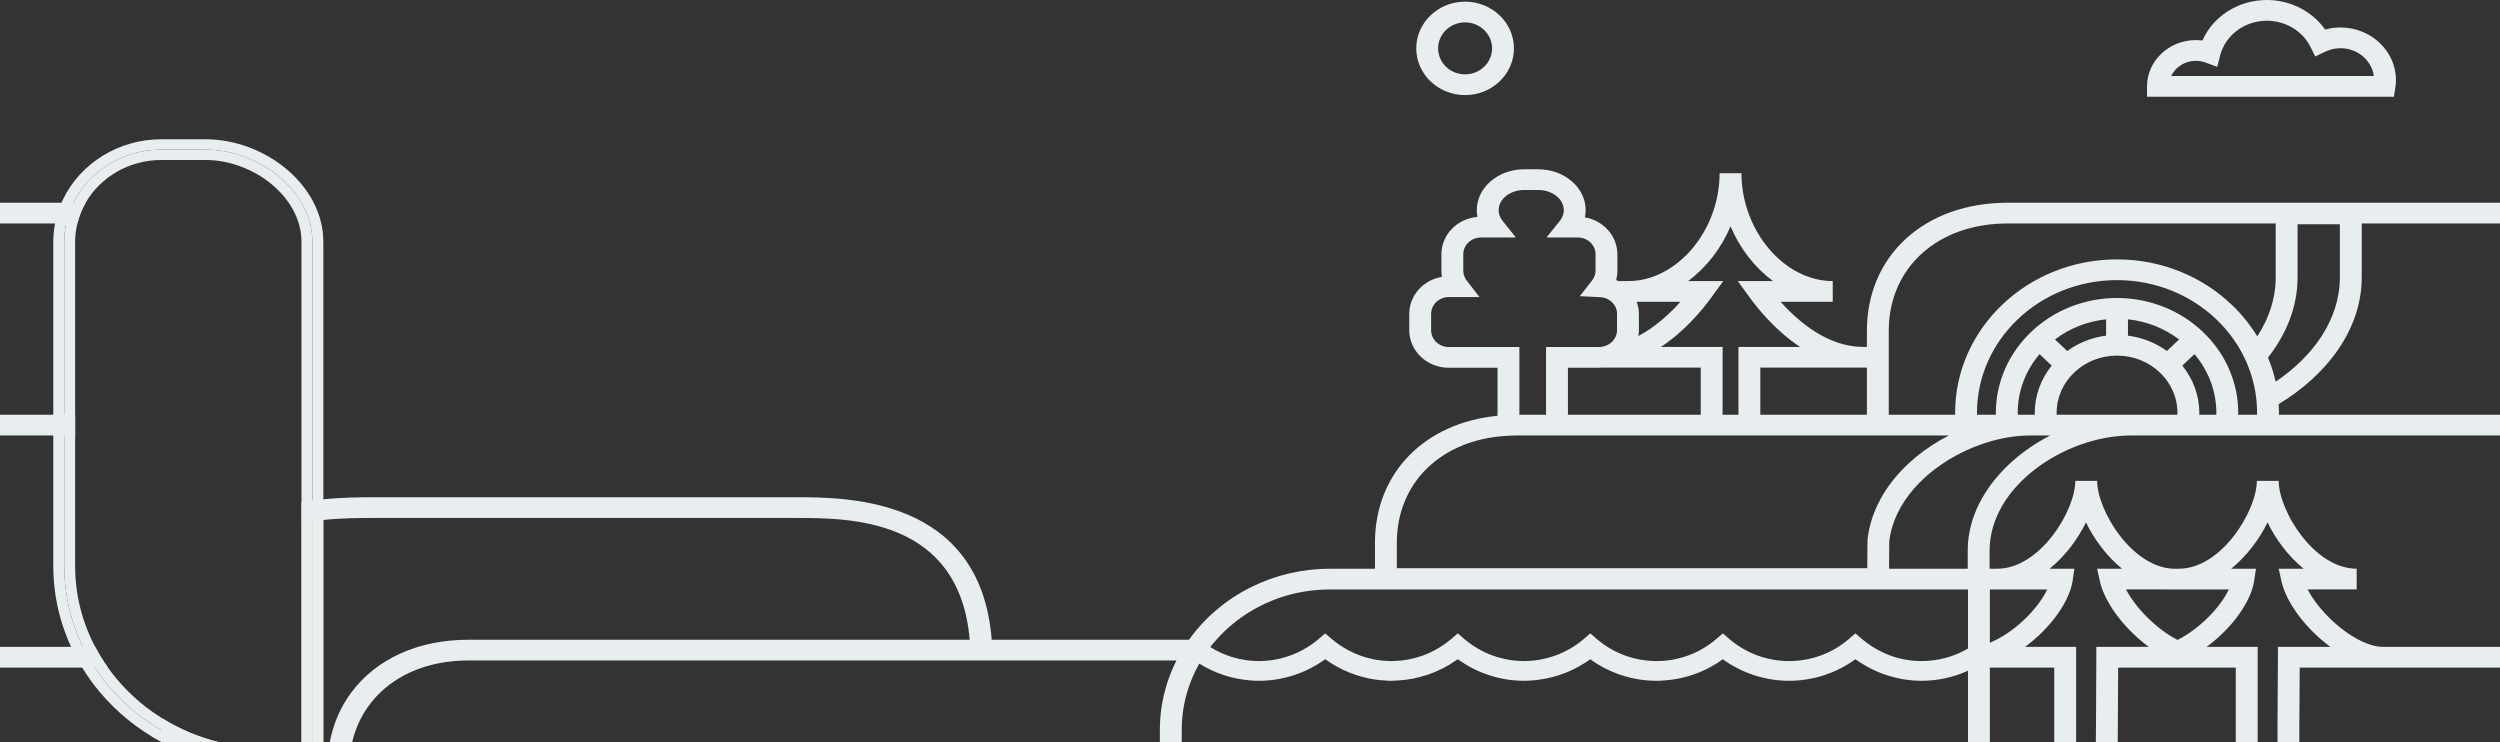 <svg id="gardex-video-bg" width="1920" height="570" viewBox="0 0 1920 570" fill="none" xmlns="http://www.w3.org/2000/svg">
<rect x="0" y="0" width="1920" height="570" fill="#333333" stroke="none"/>
<g clip-path="url(#clip0_969_11145)">
<path d="M1125.2 1.273C1104.52 1.273 1087.68 17.371 1087.68 37.151C1087.68 56.932 1104.52 73.029 1125.2 73.029C1145.87 73.029 1162.71 56.932 1162.71 37.151C1162.71 17.371 1145.87 1.273 1125.2 1.273ZM1125.2 57.114C1113.78 57.114 1104.47 48.156 1104.47 37.151C1104.47 26.147 1113.78 17.189 1125.2 17.189C1136.61 17.189 1145.92 26.147 1145.92 37.151C1145.92 48.156 1136.61 57.114 1125.2 57.114ZM73.116 496.789H0V512.704H82.904C79.257 507.657 75.995 502.337 73.116 496.789ZM0 318.536V334.452H57.716V318.536H0ZM0 155.698V171.614H59.443C60.786 165.975 62.945 160.61 65.776 155.698H0ZM124.451 551.584V570H145.705V562.588C138.269 559.45 131.168 555.767 124.451 551.584ZM1813.81 213.039V171.614H1923V155.698H1541.87C1478.21 155.698 1433.78 196.124 1433.78 254.01V266.424H1430.9C1403.84 266.424 1381.3 247.189 1367.53 231.774H1407.54V215.859C1370.21 215.859 1337.44 177.116 1337.44 133.008H1320.65C1320.65 177.116 1287.93 215.813 1250.61 215.859H1242.83C1242.26 215.586 1241.78 215.268 1241.2 214.995C1241.83 212.676 1242.16 210.311 1242.16 207.901V195.26C1242.16 181.163 1231.37 169.386 1217.22 166.93C1217.6 165.111 1217.79 163.247 1217.79 161.383C1217.79 144.103 1201.48 130.006 1181.42 130.006H1170.53C1150.48 130.006 1134.17 144.103 1134.17 161.383C1134.17 163.156 1134.31 164.884 1134.65 166.566C1119.15 167.885 1107.01 180.254 1107.01 195.26V207.901C1107.01 209.493 1107.11 211.084 1107.4 212.63C1093.15 214.995 1082.31 226.818 1082.31 241.005V253.601C1082.31 269.517 1095.93 282.431 1112.67 282.431H1150.1V319.309C1094.01 324.811 1055.97 363.327 1055.97 416.848V436.811H1021.33C999.593 436.811 979.059 441.858 961.068 450.816C941.782 460.365 925.278 474.326 913.14 491.332H761.629C753.089 381.88 650.515 381.88 611.127 381.88H287.476C277.929 381.88 264.015 381.88 248.327 383.471C245.592 383.744 242.762 384.062 239.931 384.426C237.149 384.79 234.366 385.245 231.535 385.745V401.797C234.366 401.251 237.149 400.796 239.931 400.387C242.762 399.978 245.544 399.614 248.327 399.341C263.152 397.795 276.969 397.795 287.476 397.795H611.127C652.434 397.795 736.681 397.795 744.741 491.332H359.537C320.676 491.332 288.963 506.384 270.156 531.348C261.809 542.398 256.003 555.449 253.269 570H270.444C273.995 554.767 281.671 541.625 292.562 531.348C308.73 516.16 331.998 507.248 359.537 507.248H903.496C899.658 514.887 896.588 522.936 894.477 531.348C892.03 540.67 890.782 550.447 890.782 560.542V570H907.574V560.542C907.574 550.447 909.062 540.67 911.796 531.348C914.051 523.754 917.17 516.479 921.056 509.658C933.05 517.161 946.867 521.663 961.068 522.617C962.987 522.799 964.906 522.845 966.873 522.845C984.577 522.845 1001.99 517.297 1016.34 507.248C1016.82 506.884 1017.3 506.611 1017.78 506.293C1018.21 506.611 1018.74 506.884 1019.17 507.248C1030.11 514.887 1042.77 519.889 1055.97 521.89C1058.75 522.299 1061.53 522.527 1064.36 522.663C1064.89 522.708 1065.47 522.708 1065.99 522.754V522.845H1068.68C1070.02 522.845 1071.41 522.754 1072.76 522.663C1089.02 521.89 1104.85 516.524 1118.14 507.248C1118.62 506.884 1119.1 506.611 1119.58 506.293C1120.01 506.611 1120.49 506.884 1120.97 507.248C1135.37 517.297 1152.78 522.845 1170.44 522.845C1176.58 522.845 1182.62 522.117 1188.57 520.844C1191.4 520.253 1194.19 519.525 1196.97 518.661C1199.8 517.752 1202.58 516.661 1205.37 515.433C1210.98 512.932 1216.35 509.931 1221.34 506.293C1235.97 516.979 1253.97 522.845 1272.24 522.845H1274.93V522.754C1292.25 522.208 1309.19 516.433 1323.15 506.293C1337.78 516.979 1355.77 522.845 1374.05 522.845C1392.33 522.845 1410.27 516.979 1424.95 506.293C1427.74 508.339 1430.71 510.158 1433.78 511.84C1433.78 511.886 1433.83 511.886 1433.83 511.886C1436.56 513.387 1439.3 514.796 1442.18 515.979C1442.18 516.024 1442.23 516.024 1442.23 516.024C1444.96 517.161 1447.74 518.161 1450.57 519.025H1450.62C1458.78 521.526 1467.27 522.845 1475.81 522.845C1488.09 522.845 1500.18 520.162 1511.22 515.205C1511.26 515.205 1511.36 515.205 1511.41 515.115V570H1528.2V512.704H1577.66V570H1594.46V496.789H1555.21C1574.21 482.92 1589.37 462.412 1591.82 445.814L1593.11 436.765H1574.11C1585.92 427.17 1595.61 414.302 1602.04 401.205C1608.37 414.347 1617.96 427.17 1629.72 436.765H1610.58L1612.69 446.314C1616.38 463.048 1631.73 483.147 1650.25 496.789H1610L1609.81 540.579L1609.71 556.495L1609.62 570H1626.41L1626.5 556.495L1626.6 540.579L1626.74 512.704H1717.08V570H1733.88V496.789H1694.68C1713.68 482.92 1728.84 462.412 1731.24 445.814L1732.58 436.765H1713.58C1725.34 427.17 1735.08 414.302 1741.5 401.205C1747.84 414.347 1757.43 427.17 1769.19 436.765H1750.04L1752.16 446.314C1755.85 463.048 1771.15 483.147 1789.72 496.789H1749.47L1749.23 540.579L1749.13 556.495V570H1765.88V556.495L1766.02 540.579L1766.16 512.704H1923V496.789H1830.21C1810.4 496.789 1782.67 472.87 1772.26 452.681H1809.92V436.765C1777.15 436.765 1750.04 392.111 1750.04 369.329H1733.25C1733.25 392.111 1706.15 436.765 1673.43 436.765L1670.45 436.811C1637.68 436.765 1610.62 392.111 1610.62 369.329H1593.83C1593.83 392.111 1566.73 436.765 1533.96 436.765L1528.01 436.811V422.85C1528.01 373.103 1586.4 334.452 1636.63 334.452H1923V318.536H1750.19C1750.24 318.081 1750.24 317.581 1750.24 317.081C1750.24 314.807 1750.19 312.625 1750.04 310.351C1786.41 288.433 1813.81 253.465 1813.81 213.039ZM1661.14 452.681L1693.62 452.726L1711.71 452.681C1705.09 466.823 1688.73 483.238 1672.32 491.469C1656.44 483.284 1640.23 467.05 1632.79 452.681H1661.14ZM1528.2 452.726H1544.13L1572.24 452.681C1565 468.187 1546.14 486.376 1528.2 493.606V452.726ZM1433.78 282.34V318.536H1351.93V282.34H1433.78ZM1314.42 228.318L1323.48 215.859H1296.47C1310.39 205.537 1321.8 190.894 1329.05 173.888C1336.29 190.894 1347.71 205.537 1361.63 215.859H1334.61L1343.68 228.318C1350.45 237.686 1363.93 254.147 1382.45 266.424H1335.14V318.536H1322.96V266.424H1275.65C1294.17 254.147 1307.65 237.686 1314.42 228.318ZM1290.57 231.774C1282.51 240.778 1271.43 251.1 1258.24 258.103C1258.48 256.648 1258.67 255.147 1258.67 253.601V241.005C1258.67 237.777 1258.04 234.685 1256.99 231.774H1290.57ZM1306.16 282.34V318.536H1204.17V282.431H1228.25C1228.68 282.431 1229.11 282.431 1229.55 282.34H1306.16ZM1112.67 266.515C1105.19 266.515 1099.1 260.74 1099.1 253.601V241.005C1099.1 233.911 1105.19 228.136 1112.67 228.136H1136.23L1126.44 215.45C1124.72 213.176 1123.8 210.584 1123.8 207.901V195.26C1123.8 188.166 1129.9 182.391 1137.38 182.391H1164.2L1153.98 169.613C1152.02 167.158 1150.96 164.293 1150.96 161.383C1150.96 152.879 1159.74 145.922 1170.53 145.922H1181.42C1192.22 145.922 1201 152.879 1201 161.383C1201 164.293 1199.94 167.158 1197.98 169.613L1187.71 182.391H1211.75C1219.28 182.391 1225.37 188.166 1225.37 195.26V207.901C1225.37 211.312 1223.88 213.949 1222.64 215.495L1213.28 227.454L1228.92 228.227C1236.17 228.546 1241.88 234.184 1241.88 241.005V253.601C1241.88 260.058 1236.84 265.333 1230.36 266.288C1229.69 266.424 1228.97 266.515 1228.25 266.515H1187.37V318.536H1166.89V266.515H1112.67ZM1072.76 416.848C1072.76 370.693 1106.82 337.817 1156.48 334.77C1158.97 334.633 1161.51 334.452 1164.11 334.452H1496.68C1478.4 343.864 1462.04 357.097 1450.57 373.149C1447.36 377.651 1444.53 382.334 1442.18 387.291C1438.15 395.612 1435.41 404.479 1434.31 413.892C1434.21 414.665 1434.12 423.351 1434.07 436.401H1072.76V416.848ZM1511.41 498.108C1511.41 498.108 1511.26 498.108 1511.22 498.199C1500.57 504.383 1488.38 507.702 1475.81 507.702C1467.13 507.702 1458.63 506.111 1450.67 503.064C1450.62 503.064 1450.57 503.019 1450.57 503.019C1447.7 501.927 1444.96 500.609 1442.27 499.154C1442.23 499.154 1442.18 499.108 1442.18 499.108C1439.3 497.562 1436.52 495.789 1433.88 493.833L1433.78 493.742C1432.53 492.787 1431.29 491.878 1430.09 490.878L1424.95 486.421L1419.77 490.878C1407.11 501.746 1390.84 507.702 1374.05 507.702C1357.26 507.702 1341 501.746 1328.28 490.878L1323.15 486.421L1317.97 490.878C1305.3 501.746 1289.04 507.702 1272.24 507.702C1255.45 507.702 1239.19 501.746 1226.52 490.878L1221.34 486.421L1216.21 490.878C1212.8 493.742 1209.16 496.289 1205.37 498.472C1202.63 500.018 1199.85 501.336 1196.97 502.519C1191.02 504.883 1184.78 506.52 1178.35 507.248C1175.76 507.521 1173.12 507.702 1170.44 507.702C1167.75 507.702 1165.16 507.521 1162.57 507.248C1153.6 506.202 1144.96 503.519 1137.09 499.29C1132.92 497.016 1128.94 494.379 1125.29 491.332C1125.1 491.15 1124.91 491.014 1124.72 490.878L1119.58 486.421L1114.4 490.878C1114.4 490.878 1114.02 491.15 1113.83 491.332C1110.18 494.379 1106.2 497.016 1102.02 499.29C1094.16 503.519 1085.52 506.202 1076.55 507.248C1075.3 507.384 1074.05 507.475 1072.76 507.521C1071.41 507.612 1070.02 507.702 1068.68 507.702C1067.24 507.702 1065.8 507.612 1064.36 507.521C1063.16 507.521 1061.96 507.339 1060.76 507.248C1059.13 507.066 1057.55 506.839 1055.97 506.566C1048.72 505.247 1041.76 502.746 1035.34 499.29C1031.16 497.016 1027.18 494.379 1023.49 491.332C1023.34 491.15 1023.1 491.014 1022.91 490.878L1017.78 486.421L1012.6 490.878C1012.6 490.878 1012.21 491.15 1012.02 491.332C1008.37 494.379 1004.39 497.016 1000.22 499.29C992.349 503.519 983.713 506.202 974.789 507.248C972.151 507.521 969.512 507.702 966.873 507.702C964.954 507.702 962.987 507.612 961.068 507.43C960.349 507.384 959.677 507.339 958.957 507.248C950.034 506.202 941.398 503.519 933.53 499.29C932.186 498.517 930.843 497.789 929.5 496.925C930.987 495.016 932.57 493.151 934.201 491.332C941.83 482.647 950.945 475.144 961.068 469.142C978.532 458.728 999.21 452.726 1021.33 452.726H1511.41V498.108ZM1524.55 378.742C1521.2 384.153 1518.32 389.746 1516.16 395.658C1512.99 404.298 1511.22 413.392 1511.22 422.85V436.811H1450.81V436.401C1450.86 424.669 1450.91 416.803 1450.96 415.666C1454.46 385.972 1478.64 361.099 1507.76 347.002C1510.54 345.683 1513.33 344.41 1516.16 343.273C1518.94 342.182 1521.72 341.182 1524.55 340.227C1536.07 336.498 1547.92 334.452 1559.15 334.452H1574.5C1554.01 345.047 1536.07 360.371 1524.55 378.742ZM1562.7 317.081C1562.7 317.581 1562.74 318.081 1562.74 318.536H1549.65C1549.65 318.081 1549.6 317.581 1549.6 317.081C1549.6 300.029 1555.88 284.341 1566.39 271.972L1575.7 280.794C1567.59 290.889 1562.7 303.439 1562.7 317.081ZM1672.23 318.536H1579.54C1579.54 318.081 1579.49 317.581 1579.49 317.081C1579.49 292.844 1600.26 273.109 1625.88 273.109C1651.5 273.109 1672.27 292.844 1672.27 317.081C1672.27 317.581 1672.23 318.081 1672.23 318.536ZM1578.24 260.695C1589.27 252.328 1602.76 246.78 1617.48 245.234V257.785C1606.35 259.194 1596.14 263.378 1587.6 269.562L1578.24 260.695ZM1671.65 262.468L1664.17 269.562C1655.63 263.378 1645.41 259.194 1634.28 257.785V245.234C1649.01 246.78 1662.49 252.328 1673.52 260.695L1671.65 262.468ZM1702.12 318.536H1689.02C1689.02 318.081 1689.07 317.581 1689.07 317.081C1689.07 303.439 1684.17 290.889 1676.02 280.794L1683.5 273.7L1685.37 271.972C1695.83 284.341 1702.16 300.029 1702.16 317.081C1702.16 317.581 1702.12 318.081 1702.12 318.536ZM1733.4 318.536H1718.86C1718.86 318.081 1718.96 317.581 1718.96 317.081C1718.96 268.471 1677.22 228.864 1625.88 228.864C1574.55 228.864 1532.81 268.471 1532.81 317.081C1532.81 317.581 1532.85 318.081 1532.85 318.536H1518.32V317.081C1518.32 260.877 1566.53 215.131 1625.88 215.131C1685.23 215.131 1733.44 260.877 1733.44 317.081C1733.44 317.581 1733.44 318.081 1733.4 318.536ZM1729.37 251.873C1727.11 248.69 1724.71 245.598 1722.22 242.688C1721.4 241.687 1720.54 240.732 1719.63 239.777C1717.9 237.868 1716.03 235.958 1714.16 234.23C1691.61 212.585 1660.38 199.216 1625.88 199.216C1557.27 199.216 1501.53 252.101 1501.53 317.081V318.536H1450.57V254.01C1450.57 205.491 1488.14 171.614 1541.87 171.614H1747.74V213.039C1747.74 229.364 1742.46 244.643 1733.59 258.285C1732.29 256.102 1730.85 253.965 1729.37 251.873ZM1747.69 293.117C1747.31 291.525 1746.93 289.934 1746.49 288.388C1745.25 283.659 1743.66 279.066 1741.84 274.609C1755.85 256.693 1764.53 235.73 1764.53 213.039V172.251H1797.01V213.039C1797.01 245.507 1776.24 273.973 1747.69 293.117ZM1797.49 21.099C1793.46 21.099 1789.48 21.645 1785.69 22.691C1775.81 8.685 1759.02 0 1740.98 0C1719.05 0 1699.72 12.46 1691.46 31.103C1689.79 30.921 1688.11 30.785 1686.43 30.785C1665.75 30.785 1648.91 46.746 1648.91 66.345V74.302H1838.51L1839.57 67.527C1839.95 65.344 1840.1 63.389 1840.1 61.479C1840.1 39.243 1820.95 21.099 1797.49 21.099ZM1667.48 58.387C1670.74 51.52 1677.98 46.7 1686.43 46.7C1688.97 46.7 1691.46 47.155 1693.91 48.065L1702.84 51.339L1705.09 42.562C1709.17 26.874 1723.94 15.915 1740.98 15.915C1755.18 15.915 1768.32 23.782 1774.42 35.969L1778.11 43.381L1785.79 39.698C1789.48 37.924 1793.42 37.015 1797.49 37.015C1810.59 37.015 1821.48 46.337 1823.11 58.387H1667.48Z" fill="#E8EDF0"/>
<path d="M1746.49 288.388C1746.93 289.979 1747.31 291.571 1747.65 293.162C1747.65 293.162 1747.69 293.162 1747.69 293.117C1747.31 291.525 1746.93 289.934 1746.49 288.388Z" fill="#F3BD48"/>
<path d="M239.931 400.387C237.149 400.796 234.366 401.251 231.535 401.797V570H248.327V399.341C245.544 399.614 242.762 399.978 239.931 400.387ZM145.705 562.588V570H168.254C160.482 568.09 152.95 565.589 145.705 562.588Z" fill="#F3BD48"/>
<path d="M248.327 185.71V570H239.931V185.71C239.931 146.604 199.007 114.91 157.795 114.91H124.019C121.716 114.91 119.462 115 117.255 115.228C116.583 115.273 115.911 115.319 115.288 115.41C113.129 115.637 111.018 115.955 108.955 116.365C108.715 116.41 108.427 116.456 108.139 116.501C108.091 116.547 108.043 116.547 107.995 116.547C107.851 116.592 107.707 116.592 107.563 116.637C107.276 116.683 107.036 116.774 106.748 116.819C106.364 116.91 106.028 117.001 105.644 117.092C104.589 117.32 103.581 117.638 102.526 117.911C101.662 118.138 100.799 118.411 99.983 118.684C99.023 118.957 98.112 119.275 97.2 119.639C96.721 119.775 96.241 119.957 95.809 120.139C94.754 120.548 93.698 121.003 92.643 121.458H92.595C91.875 121.776 91.203 122.094 90.484 122.458C89.332 122.958 88.229 123.549 87.125 124.186C86.31 124.595 85.542 125.05 84.727 125.505C83.863 125.959 83.047 126.46 82.28 127.005C81.224 127.687 80.169 128.369 79.161 129.097C77.578 130.188 76.043 131.371 74.603 132.644C74.124 133.053 73.596 133.462 73.116 133.917C72.445 134.463 71.821 135.054 71.197 135.645C70.046 136.736 68.942 137.873 67.887 139.01C66.879 140.101 65.872 141.238 64.912 142.42C64.432 143.012 64.001 143.557 63.569 144.148C62.561 145.422 61.65 146.74 60.786 148.059C60.498 148.468 60.21 148.923 59.923 149.378C58.627 151.424 57.428 153.516 56.324 155.699C55.557 157.336 54.789 158.973 54.117 160.7C53.782 161.61 53.446 162.519 53.11 163.474C52.87 164.111 52.63 164.793 52.438 165.475C51.767 167.476 51.239 169.522 50.807 171.614C49.847 176.161 49.32 180.89 49.32 185.71V434.719C49.32 435.492 49.32 436.219 49.368 436.947C49.368 437.72 49.368 438.493 49.416 439.221C49.464 440.357 49.512 441.449 49.56 442.54C49.704 445.541 49.943 448.543 50.327 451.498C50.519 453.317 50.807 455.136 51.095 456.955C51.431 459.047 51.815 461.138 52.246 463.185C52.63 465.231 53.11 467.323 53.638 469.324C54.741 473.643 55.989 477.872 57.524 482.01C58.004 483.42 58.483 484.784 59.059 486.148C59.491 487.331 59.971 488.468 60.45 489.604C61.458 492.06 62.561 494.424 63.713 496.789C63.761 496.925 63.809 497.016 63.905 497.107C64.816 499.017 65.824 500.927 66.879 502.837C66.879 502.928 66.975 503.064 67.071 503.155C68.127 505.065 69.23 506.975 70.382 508.839C71.149 510.158 71.965 511.431 72.828 512.704C73.932 514.341 75.035 515.979 76.187 517.57C77.866 519.98 79.689 522.345 81.56 524.618C82.184 525.437 82.855 526.255 83.575 527.028C84.775 528.484 86.022 529.939 87.365 531.348C88.709 532.803 90.052 534.213 91.443 535.623C92.835 537.032 94.226 538.397 95.665 539.761C97.105 541.125 98.592 542.444 100.079 543.717C101.182 544.717 102.334 545.672 103.485 546.582C105.356 548.128 107.228 549.628 109.195 551.038C110.394 551.947 111.593 552.811 112.793 553.63C113.273 553.994 113.752 554.312 114.232 554.63C115.911 555.722 117.591 556.813 119.27 557.904C120.997 558.95 122.724 559.996 124.451 560.997C130.256 564.361 136.349 567.363 142.634 570H124.115C105.74 560.087 89.572 546.945 76.475 531.348C71.581 525.437 67.071 519.253 63.137 512.704C59.923 507.566 57.092 502.291 54.597 496.789C52.294 491.878 50.327 486.876 48.6 481.738C43.611 466.914 40.924 451.134 40.924 434.719V185.71C40.924 180.89 41.404 176.207 42.267 171.614C43.323 166.112 45.002 160.746 47.209 155.699C47.641 154.698 48.072 153.698 48.6 152.697C61.794 125.732 90.628 106.952 124.019 106.952H157.795C203.613 106.952 248.327 142.284 248.327 185.71Z" fill="#E8EDF0"/>
<path d="M239.932 185.711V570H231.536V185.711C231.536 151.06 194.354 122.867 157.796 122.867H124.02C98.928 122.867 77.051 136.145 65.776 155.699C62.946 160.61 60.787 165.975 59.443 171.614C58.292 176.116 57.716 180.845 57.716 185.711V434.719C57.716 457.001 63.233 478.1 73.117 496.789C75.995 502.337 79.258 507.657 82.904 512.705C87.606 519.344 92.931 525.573 98.832 531.348C106.461 538.988 115.096 545.763 124.452 551.584C131.168 555.767 138.269 559.45 145.705 562.588C152.95 565.589 160.482 568.09 168.254 570H142.635C136.35 567.363 130.257 564.362 124.452 560.997C122.725 559.996 120.997 558.95 119.27 557.904C117.591 556.813 115.912 555.722 114.233 554.63C113.753 554.312 113.273 553.994 112.793 553.63C111.594 552.811 110.395 551.947 109.195 551.038C107.228 549.628 105.357 548.128 103.486 546.582C102.335 545.672 101.183 544.717 100.08 543.717C98.592 542.444 97.105 541.125 95.666 539.761C94.227 538.397 92.835 537.032 91.444 535.623C90.052 534.213 88.709 532.803 87.366 531.348C86.022 529.939 84.775 528.484 83.576 527.028C82.856 526.255 82.184 525.437 81.561 524.618C79.689 522.345 77.866 519.98 76.187 517.57C75.036 515.979 73.932 514.342 72.829 512.705C71.965 511.431 71.15 510.158 70.382 508.839C69.231 506.975 68.127 505.065 67.072 503.155C66.976 503.064 66.928 502.928 66.88 502.837C65.824 500.927 64.817 499.017 63.905 497.107C63.809 497.016 63.761 496.926 63.713 496.789C62.562 494.424 61.458 492.06 60.451 489.604C59.971 488.468 59.491 487.331 59.06 486.148C58.532 484.784 58.004 483.42 57.524 482.01C55.989 477.872 54.742 473.644 53.638 469.324C53.111 467.323 52.631 465.231 52.247 463.185C51.815 461.139 51.431 459.047 51.095 456.955C50.808 455.136 50.52 453.317 50.328 451.498C49.944 448.543 49.704 445.541 49.56 442.54C49.512 441.449 49.464 440.357 49.416 439.221C49.368 438.493 49.368 437.72 49.368 436.947C49.32 436.219 49.32 435.492 49.32 434.719V185.711C49.32 180.89 49.848 176.161 50.808 171.614C51.239 169.522 51.767 167.476 52.439 165.475C52.631 164.793 52.871 164.111 53.111 163.474C53.446 162.519 53.782 161.61 54.118 160.701C54.79 158.973 55.557 157.336 56.325 155.699C57.428 153.516 58.628 151.424 59.923 149.378C60.211 148.923 60.499 148.468 60.787 148.059C61.65 146.74 62.562 145.422 63.569 144.148C64.001 143.557 64.433 143.012 64.913 142.421C65.872 141.238 66.88 140.101 67.887 139.01C68.943 137.873 70.046 136.736 71.198 135.645C71.821 135.054 72.445 134.463 73.117 133.917C73.597 133.462 74.124 133.053 74.604 132.644C76.043 131.371 77.579 130.188 79.162 129.097C80.169 128.369 81.225 127.687 82.28 127.005C83.048 126.46 83.864 125.959 84.727 125.505C85.543 125.05 86.31 124.595 87.126 124.186C88.229 123.549 89.333 122.958 90.484 122.458C91.204 122.094 91.876 121.776 92.595 121.458H92.643C93.699 121.003 94.754 120.548 95.81 120.139C96.242 119.957 96.721 119.775 97.201 119.639C98.113 119.275 99.024 118.957 99.984 118.684C100.799 118.411 101.663 118.138 102.526 117.911C103.582 117.638 104.589 117.32 105.645 117.092C106.029 117.001 106.365 116.91 106.748 116.819C107.036 116.774 107.276 116.683 107.564 116.638C107.708 116.592 107.852 116.592 107.996 116.547C108.044 116.547 108.092 116.547 108.14 116.501C108.428 116.456 108.715 116.41 108.955 116.365C111.018 115.955 113.129 115.637 115.288 115.41C115.912 115.319 116.584 115.273 117.255 115.228C119.462 115 121.717 114.91 124.02 114.91H157.796C199.007 114.91 239.932 146.604 239.932 185.711Z" fill="#E8EDF0"/>
</g>
<defs>
<clipPath id="clip0_969_11145">
<rect width="1923" height="570" fill="white"/>
</clipPath>
</defs>
</svg>
